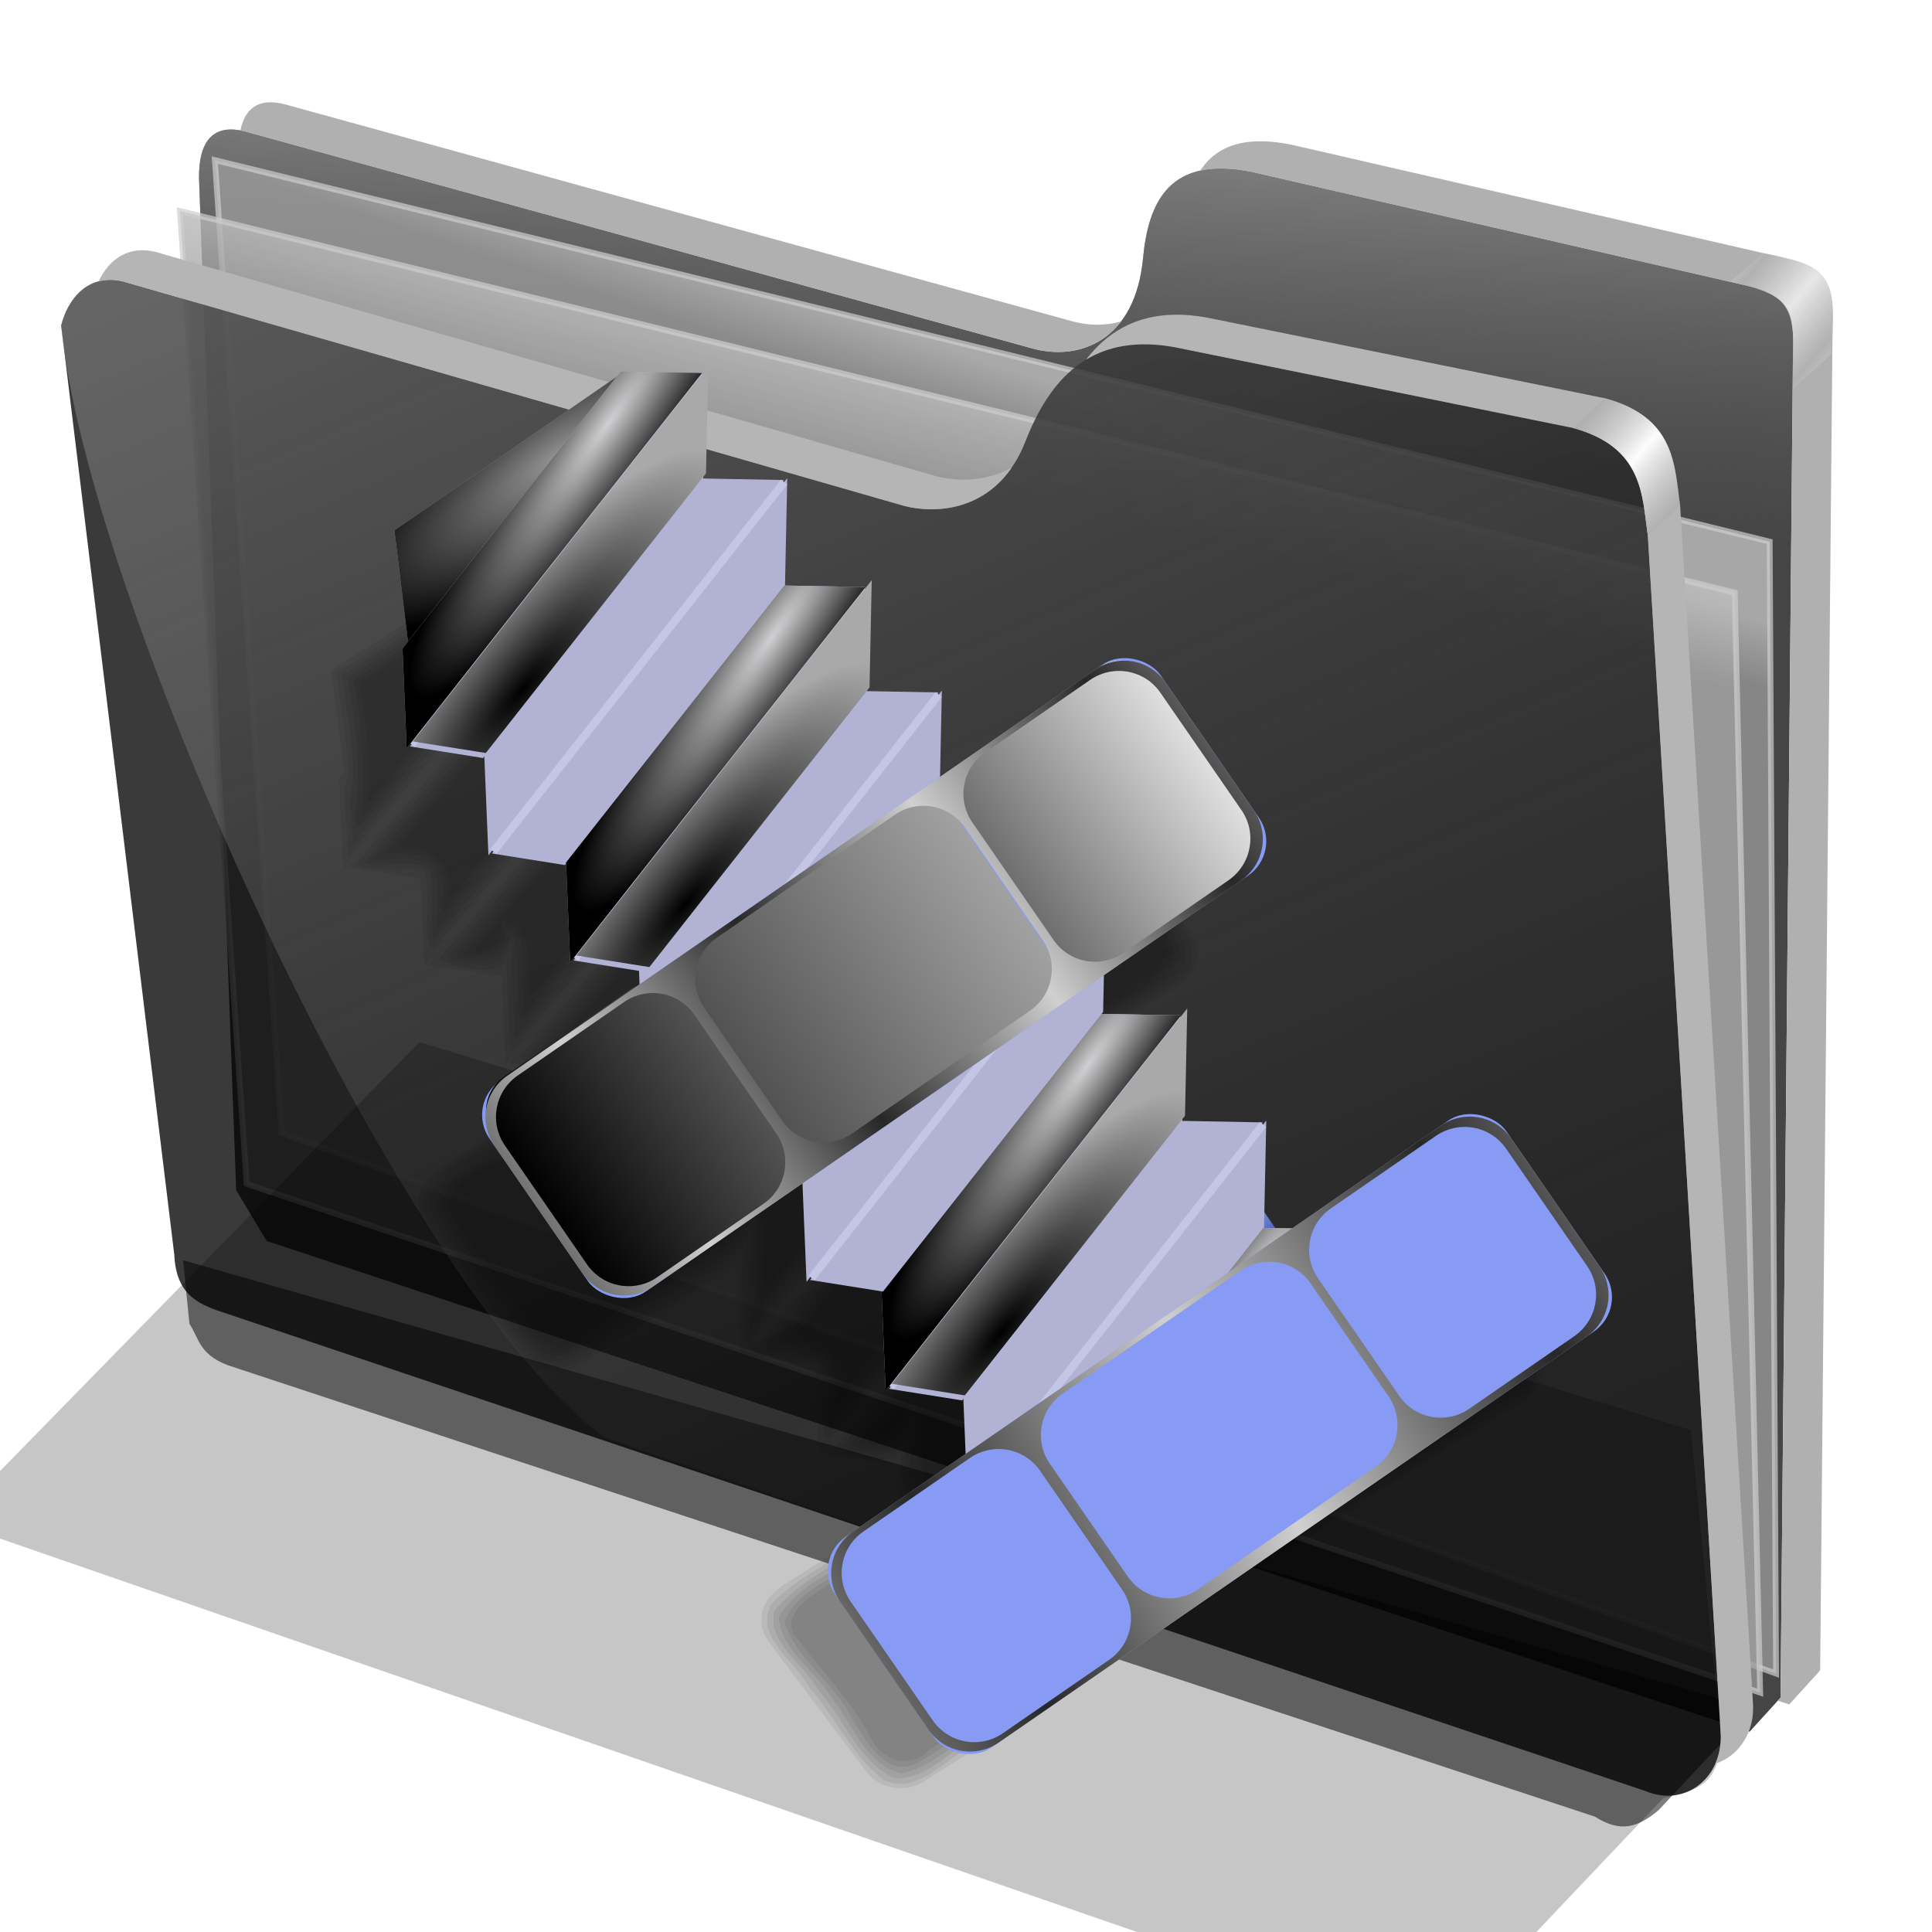 <?xml version="1.0" encoding="UTF-8" standalone="no"?>
<!-- Created with Inkscape (http://www.inkscape.org/) -->

<svg
   xmlns:dc="http://purl.org/dc/elements/1.1/"
   xmlns:cc="http://creativecommons.org/ns#"
   xmlns:rdf="http://www.w3.org/1999/02/22-rdf-syntax-ns#"
   xmlns:svg="http://www.w3.org/2000/svg"
   xmlns="http://www.w3.org/2000/svg"
   xmlns:xlink="http://www.w3.org/1999/xlink"
   xmlns:sodipodi="http://sodipodi.sourceforge.net/DTD/sodipodi-0.dtd"
   xmlns:inkscape="http://www.inkscape.org/namespaces/inkscape"
   width="256"
   height="256"
   id="svg2"
   sodipodi:version="0.32"
   inkscape:version="0.91 r13725"
   sodipodi:docname="folder-executable.svg"
   inkscape:output_extension="org.inkscape.output.svg.inkscape"
   version="1.1">
  <defs
     id="defs4">
    <linearGradient
       id="linearGradient3366">
      <stop
         id="stop3368"
         stop-color="#949494"
         stop-opacity="1" />
      <stop
         id="stop3370"
         offset="1"
         stop-color="#000000"
         stop-opacity="1" />
    </linearGradient>
    <linearGradient
       id="linearGradient3350"
       inkscape:collect="always">
      <stop
         id="stop3352"
         stop-color="white"
         stop-opacity="1" />
      <stop
         id="stop3354"
         offset="1"
         stop-color="#1334ac"
         stop-opacity="1" />
    </linearGradient>
    <linearGradient
       id="linearGradient3035">
      <stop
         id="stop3037"
         stop-color="#d0d0d2"
         stop-opacity="1" />
      <stop
         id="stop3039"
         offset="1"
         stop-color="#000000"
         stop-opacity="1" />
    </linearGradient>
    <linearGradient
       id="linearGradient2897">
      <stop
         id="stop2899"
         stop-color="#000000"
         stop-opacity="1" />
      <stop
         offset="1"
         id="stop2901"
         stop-color="#545454"
         stop-opacity="1" />
    </linearGradient>
    <linearGradient
       id="linearGradient2889">
      <stop
         id="stop2891"
         stop-color="#6e6e6e"
         stop-opacity="1" />
      <stop
         offset="1"
         id="stop2893"
         stop-color="#e2e2e2"
         stop-opacity="1" />
    </linearGradient>
    <linearGradient
       id="linearGradient2881">
      <stop
         id="stop2883"
         stop-color="#505050"
         stop-opacity="1" />
      <stop
         offset="1"
         id="stop2885"
         stop-color="#a1a1a1"
         stop-opacity="1" />
    </linearGradient>
    <linearGradient
       id="linearGradient2875">
      <stop
         id="stop2877"
         stop-color="#d0d0d0"
         stop-opacity="1" />
      <stop
         id="stop2879"
         offset="1"
         stop-color="#272727"
         stop-opacity="1" />
    </linearGradient>
    <linearGradient
       id="linearGradient2835">
      <stop
         id="stop2837"
         stop-color="black"
         stop-opacity="1" />
      <stop
         id="stop2839"
         offset="1"
         stop-color="#a9a9a9"
         stop-opacity="1" />
    </linearGradient>
    <radialGradient
       inkscape:collect="always"
       xlink:href="#linearGradient3366"
       id="radialGradient5059"
       gradientUnits="userSpaceOnUse"
       gradientTransform="matrix(-1.947,0.05,-0.016,-0.616,288.306,127.936)"
       cx="36.17"
       cy="104.85"
       fx="36.17"
       fy="104.85"
       r="21.17" />
    <radialGradient
       inkscape:collect="always"
       xlink:href="#linearGradient3350"
       id="radialGradient5061"
       gradientUnits="userSpaceOnUse"
       gradientTransform="matrix(-2.625,0.008,-0.002,-0.741,537.279,189.692)"
       cx="118.21"
       cy="41.43"
       fx="118.21"
       fy="41.43"
       r="21.17" />
    <radialGradient
       inkscape:collect="always"
       xlink:href="#linearGradient3035"
       id="radialGradient5063"
       gradientUnits="userSpaceOnUse"
       gradientTransform="matrix(-0.545,0.199,-0.037,-0.102,299.119,18.711)"
       cx="176.85"
       cy="33.17"
       fx="176.85"
       fy="33.17"
       r="86.71" />
    <radialGradient
       inkscape:collect="always"
       xlink:href="#linearGradient2835"
       id="radialGradient5065"
       gradientUnits="userSpaceOnUse"
       gradientTransform="matrix(0.516,-0.141,0.039,0.144,112.241,58.382)"
       cx="91.7"
       cy="214.07"
       fx="91.7"
       fy="214.07"
       r="86.71" />
    <linearGradient
       inkscape:collect="always"
       xlink:href="#linearGradient2889"
       id="linearGradient5099"
       gradientUnits="userSpaceOnUse"
       x1="132.66"
       y1="206.46"
       x2="162.18"
       y2="206.46" />
    <linearGradient
       inkscape:collect="always"
       xlink:href="#linearGradient2897"
       id="linearGradient5101"
       gradientUnits="userSpaceOnUse"
       x1="61.65"
       y1="206.27"
       x2="91.17"
       y2="206.27" />
    <linearGradient
       inkscape:collect="always"
       xlink:href="#linearGradient2881"
       id="linearGradient5103"
       gradientUnits="userSpaceOnUse"
       x1="90.98"
       y1="206.4"
       x2="131.63"
       y2="206.4" />
    <linearGradient
       inkscape:collect="always"
       xlink:href="#linearGradient2875"
       id="linearGradient5105"
       gradientUnits="userSpaceOnUse"
       gradientTransform="translate(-143.87,0.421)"
       spreadMethod="reflect"
       x1="272.2"
       y1="200.95"
       x2="245.79"
       y2="201.76" />
    <linearGradient
       inkscape:collect="always"
       xlink:href="#linearGradient2875"
       id="linearGradient5113"
       gradientUnits="userSpaceOnUse"
       gradientTransform="translate(-143.87,0.421)"
       spreadMethod="reflect"
       x1="257.67"
       y1="203"
       x2="296.12"
       y2="204.18" />
    <linearGradient
       inkscape:collect="always"
       id="linearGradient4167">
      <stop
         id="stop4169"
         stop-color="#adadad"
         stop-opacity="0.624" />
      <stop
         offset="1"
         id="stop4171"
         stop-color="#ffffff"
         stop-opacity="0.973" />
    </linearGradient>
    <linearGradient
       id="linearGradient4223"
       inkscape:collect="always">
      <stop
         id="stop4225"
         stop-color="#bebebe"
         stop-opacity="0.803" />
      <stop
         id="stop4227"
         offset="1"
         stop-color="#9f9f9f"
         stop-opacity="0.732" />
    </linearGradient>
    <linearGradient
       id="linearGradient4211"
       inkscape:collect="always">
      <stop
         id="stop4213"
         stop-color="#9f9f9f"
         stop-opacity="0.634" />
      <stop
         id="stop4215"
         offset="1"
         stop-color="#696969"
         stop-opacity="0" />
    </linearGradient>
    <linearGradient
       id="linearGradient4171"
       inkscape:collect="always">
      <stop
         id="stop4173"
         stop-color="#b2b2b2"
         stop-opacity="0.624" />
      <stop
         id="stop4175"
         offset="1"
         stop-color="#ffffff"
         stop-opacity="0.698" />
    </linearGradient>
    <linearGradient
       id="linearGradient4142"
       inkscape:collect="always">
      <stop
         id="stop4144"
         stop-color="#909090"
         stop-opacity="0.519" />
      <stop
         id="stop4146"
         offset="1"
         stop-color="#696969"
         stop-opacity="0" />
    </linearGradient>
    <linearGradient
       gradientUnits="userSpaceOnUse"
       y2="324.36"
       x2="278.75"
       y1="63.25"
       x1="165.74"
       id="linearGradient4148"
       xlink:href="#linearGradient4142"
       inkscape:collect="always" />
    <filter
       height="1.1"
       y="-0.05"
       width="1.056"
       x="-0.028"
       id="filter4160"
       inkscape:collect="always"
       color-interpolation-filters="sRGB">
      <feGaussianBlur
         id="feGaussianBlur4162"
         inkscape:collect="always"
         stdDeviation="3.563" />
    </filter>
    <linearGradient
       spreadMethod="reflect"
       gradientUnits="userSpaceOnUse"
       y2="114.16"
       x2="387.93"
       y1="106.85"
       x1="379.78"
       id="linearGradient4177"
       xlink:href="#linearGradient4167"
       inkscape:collect="always" />
    <linearGradient
       gradientTransform="translate(26.809,-26.383)"
       y2="114.16"
       x2="387.93"
       y1="108.46"
       x1="381.27"
       spreadMethod="reflect"
       gradientUnits="userSpaceOnUse"
       id="linearGradient4207"
       xlink:href="#linearGradient4171"
       inkscape:collect="always" />
    <linearGradient
       gradientUnits="userSpaceOnUse"
       y2="125.1"
       x2="281.1"
       y1="61.711"
       x1="284.7"
       id="linearGradient4217"
       xlink:href="#linearGradient4211"
       inkscape:collect="always" />
    <linearGradient
       gradientUnits="userSpaceOnUse"
       y2="103.09"
       x2="255.7"
       y1="93.26"
       x1="259.02"
       id="linearGradient4229"
       xlink:href="#linearGradient4223"
       inkscape:collect="always" />
    <linearGradient
       gradientUnits="userSpaceOnUse"
       y2="117.29"
       x2="258.99"
       y1="102.54"
       x1="262.84"
       id="linearGradient4237"
       xlink:href="#linearGradient4223"
       inkscape:collect="always" />
    <filter
       height="1.136"
       y="-0.068"
       width="1.049"
       x="-0.024"
       id="filter4257"
       inkscape:collect="always"
       color-interpolation-filters="sRGB">
      <feGaussianBlur
         id="feGaussianBlur4259"
         stdDeviation="2.754"
         inkscape:collect="always" />
    </filter>
  </defs>
  <sodipodi:namedview
     id="base"
     pagecolor="#ffffff"
     bordercolor="#666666"
     borderopacity="1.0"
     inkscape:pageopacity="0.0"
     inkscape:pageshadow="2"
     inkscape:zoom="3.5234375"
     inkscape:cx="128"
     inkscape:cy="116.64745"
     inkscape:document-units="px"
     inkscape:current-layer="layer1"
     width="256"
     height="256"
     inkscape:window-width="1920"
     inkscape:window-height="1056"
     inkscape:window-x="0"
     inkscape:window-y="0"
     showgrid="false"
     inkscape:window-maximized="1" />
  <g
     inkscape:label="1. réteg"
     id="layer1"
     inkscape:groupmode="layer">
    <g
       transform="matrix(0.771,0,0,0.771,-81.488,-28.333)"
       id="g4261">
      <path
         d="m 137.158,253.333 1.093,10.929 c 1.695,2.564 1.625,5.182 6.557,7.104 l 234.99,77.596 c 4.362,2.76 7.274,1.936 10.911,-1.093 l 16.393,-17.486 z"
         id="path4239"
         inkscape:connector-curvature="0"
         sodipodi:nodetypes="ccccccc"
         stroke-opacity="1"
         fill="#000000"
         filter="url(#filter4257)"
         fill-rule="evenodd"
         stroke="none"
         stroke-linejoin="miter"
         fill-opacity="0.514"
         stroke-linecap="butt"
         stroke-width="1" />
      <path
         d="M 146.277,241.277 139.894,67.34 c -0.054,-6.438 2.499,-9.417 7.979,-7.979 l 135.106,37.234 c 8.126,2.326 17.809,-1.267 19.149,-15.426 0.936,-9.894 4.671,-17.67 18.617,-14.894 l 85.638,19.681 c 6.411,1.511 7.818,4.448 7.447,11.702 l -2.128,230.851 -5.319,5.851 -254.867,-84.342 z"
         id="path4198"
         inkscape:connector-curvature="0"
         sodipodi:nodetypes="ccccsccccccc"
         stroke-opacity="1"
         fill="#000000"
         fill-rule="evenodd"
         stroke="none"
         stroke-linejoin="miter"
         fill-opacity="0.73"
         stroke-linecap="butt"
         stroke-width="1" />
      <path
         sodipodi:nodetypes="ccccsccccccc"
         inkscape:connector-curvature="0"
         id="path4209"
         d="M 146.277,241.277 139.894,67.34 c -0.054,-6.438 2.499,-9.417 7.979,-7.979 l 135.106,37.234 c 8.126,2.326 17.809,-1.267 19.149,-15.426 0.936,-9.894 4.671,-17.67 18.617,-14.894 l 85.638,19.681 c 6.411,1.511 7.818,4.448 7.447,11.702 l -2.128,230.851 -5.319,5.851 -254.867,-84.342 z"
         stroke-opacity="1"
         fill="url(#linearGradient4217)"
         fill-rule="evenodd"
         stroke="none"
         stroke-linejoin="miter"
         fill-opacity="1"
         stroke-linecap="butt"
         stroke-width="1" />
      <path
         inkscape:connector-curvature="0"
         id="path4221"
         d="m 142.623,64.262 267.213,65.574 1.093,194.536 -256.831,-92.896 z"
         sodipodi:nodetypes="ccccc"
         stroke-opacity="0.705"
         fill="url(#linearGradient4229)"
         fill-rule="evenodd"
         stroke="#cecece"
         stroke-linejoin="miter"
         fill-opacity="1"
         stroke-linecap="butt"
         stroke-width="1" />
      <path
         d="m 136.612,73.005 267.213,65.574 4.372,189.071 -260.109,-87.432 z"
         id="path4219"
         inkscape:connector-curvature="0"
         stroke-opacity="0.705"
         fill="url(#linearGradient4237)"
         fill-rule="evenodd"
         stroke="#cecece"
         stroke-linejoin="miter"
         fill-opacity="1"
         stroke-linecap="butt"
         stroke-width="1" />
      <path
         d="m 116.204,92.685 c 1.132,-4.541 4.635,-9.034 10.687,-7.545 L 261.111,123.704 c 6.481,1.636 16.363,0.332 20.833,-11.111 4.009,-10.262 10.874,-18.78 25.463,-16.204 l 68.519,13.889 c 12.253,3.29 11.967,11.681 12.963,18.519 l 12.5,205.556 c 0.65,7.443 -5.751,13.213 -12.963,10.185 L 144.907,262.593 c -4.922,-1.559 -8.94,-3.097 -9.259,-10.185 z"
         id="path4138"
         inkscape:connector-curvature="0"
         sodipodi:nodetypes="cccscccccccc"
         stroke-opacity="1"
         fill="#000000"
         fill-rule="evenodd"
         stroke="none"
         stroke-linejoin="miter"
         fill-opacity="0.77"
         stroke-linecap="butt"
         stroke-width="1" />
      <path
         sodipodi:nodetypes="cccsccccccc"
         inkscape:connector-curvature="0"
         id="path4140"
         d="m 116.204,92.685 c 1.132,-4.541 4.635,-9.034 10.687,-7.545 L 261.111,123.704 c 6.481,1.636 16.363,0.332 20.833,-11.111 4.009,-10.262 10.874,-18.78 25.463,-16.204 l 68.519,13.889 c 12.253,3.29 11.967,11.681 12.963,18.519 l 12.5,205.556 c 0.65,7.443 -5.751,13.213 -12.963,10.185 L 209.722,283.889 C 173.765,257.83 120.359,138.216 116.204,92.685 Z"
         stroke-opacity="1"
         fill="url(#linearGradient4148)"
         fill-rule="evenodd"
         stroke="none"
         stroke-linejoin="miter"
         fill-opacity="1"
         stroke-linecap="butt"
         stroke-width="1" />
      <path
         d="m 177.778,215.833 -80.556,82.407 255.556,88.426 38.75,-40.871 c 4.635,-1.302 9.968,-1.381 9.861,-10.981 L 396.296,282.5 Z"
         id="path4150"
         inkscape:connector-curvature="0"
         sodipodi:nodetypes="ccccccc"
         stroke-opacity="1"
         fill="#000000"
         filter="url(#filter4160)"
         fill-rule="evenodd"
         stroke="none"
         stroke-linejoin="miter"
         fill-opacity="0.273"
         stroke-linecap="butt"
         stroke-width="1"
         style="filter:url(#filter4160);fill:#000000;fill-opacity:0.224" />
      <path
         inkscape:connector-curvature="0"
         d="m 130.297,79.758 c -3.737,-0.059 -6.271,2.374 -7.662,5.354 1.245,-0.331 2.659,-0.363 4.256,0.029 l 134.221,38.562 c 5.499,1.388 13.442,0.658 18.455,-6.582 -4.306,2.386 -9.166,2.433 -12.9,1.49 L 132.447,80.047 c -0.757,-0.186 -1.473,-0.278 -2.15,-0.289 z m 177.547,11.074 c -7.107,0.029 -11.993,3.152 -15.514,7.738 3.827,-2.318 8.719,-3.304 15.078,-2.182 l 68.518,13.889 c 12.253,3.29 11.967,11.682 12.963,18.52 l 12.5,205.555 c 0.175,2.008 -0.176,3.885 -0.904,5.51 4.096,-1.288 6.901,-5.556 6.461,-10.602 l -12.5,-205.557 c -0.996,-6.838 -0.71,-15.227 -12.963,-18.518 L 312.963,91.297 c -1.824,-0.322 -3.527,-0.471 -5.119,-0.465 z"
         id="path4164"
         stroke-opacity="1"
         fill="#b5b5b5"
         fill-rule="evenodd"
         stroke="none"
         stroke-linejoin="miter"
         fill-opacity="1"
         stroke-linecap="butt"
         stroke-width="1" />
      <path
         id="path4169"
         d="m 375.926,110.277 c 12.253,3.29 11.967,11.682 12.963,18.52 2.184,-2.058 3.134,-2.713 5.557,-5.094 -0.996,-6.838 -0.71,-15.227 -12.963,-18.518 -2.398,2.288 -2.992,2.799 -5.557,5.092 z"
         inkscape:connector-curvature="0"
         sodipodi:nodetypes="ccccc"
         stroke-opacity="1"
         fill="url(#linearGradient4177)"
         fill-rule="evenodd"
         stroke="none"
         stroke-linejoin="miter"
         fill-opacity="1"
         stroke-linecap="butt"
         stroke-width="1" />
      <path
         inkscape:connector-curvature="0"
         d="m 151.904,54.332 c -2.674,0.112 -4.278,1.802 -4.9,4.838 0.282,0.052 0.57,0.113 0.869,0.191 l 135.105,37.234 c 5.412,1.549 11.51,0.467 15.379,-4.605 -2.772,0.802 -5.762,0.728 -8.57,-0.076 L 154.682,54.682 c -1.027,-0.27 -1.954,-0.384 -2.777,-0.35 z m 170.883,6.701 c -5.399,-0.127 -8.737,1.853 -10.814,5.035 2.347,-0.519 5.228,-0.496 8.771,0.209 l 85.639,19.68 c 6.411,1.511 7.818,4.449 7.447,11.703 l -2.129,230.85 -0.475,0.521 1.965,0.65 5.318,-5.852 2.129,-230.852 c 0.371,-7.255 -1.036,-10.19 -7.447,-11.701 L 327.553,61.596 c -1.743,-0.347 -3.327,-0.529 -4.766,-0.562 z"
         id="path4200"
         stroke-opacity="1"
         fill="#b0b0b0"
         fill-rule="evenodd"
         stroke="none"
         stroke-linejoin="miter"
         fill-opacity="1"
         stroke-linecap="butt"
         stroke-width="1" />
      <path
         sodipodi:nodetypes="ccccc"
         inkscape:connector-curvature="0"
         d="m 403.124,85.141 c 12.402,2.867 10.717,4.984 10.703,18.468 2.184,-2.058 4.251,-3.752 6.674,-6.133 0.485,-12.137 1.005,-14.994 -11.898,-17.245 -2.398,2.288 -2.914,2.617 -5.479,4.91 z"
         id="path4205"
         stroke-opacity="1"
         fill="url(#linearGradient4207)"
         fill-rule="evenodd"
         stroke="none"
         stroke-linejoin="miter"
         fill-opacity="1"
         stroke-linecap="butt"
         stroke-width="1" />
    </g>
    <g
       id="g4768"
       transform="matrix(0.785,0,0,0.721,189.171,40.711)"
       fill="#000000"
       fill-opacity="0.07">
      <path
         transform="matrix(0.951,0,0,0.951,-205.741,27.069)"
         inkscape:connector-curvature="0"
         id="path4332"
         d="m 77.1,12.69 -8.469,10.75 -0.062,-0.062 7.438,-9.469 -14.344,-0.281 -0.844,1.062 -39.125,27.031 2.375,19.562 -0.938,1.188 0.719,17.656 25.031,-31.812 0.031,-0.031 0.188,-0.125 0.125,-0.062 -24.281,30.812 0.188,0.031 -0.406,0.5 -0.281,0.344 12.906,2.062 0.188,-0.25 0.719,17.406 52.188,-66.219 -14.25,-0.25 0.031,-0.031 0,-0.281 0.469,-0.594 0.406,-18.938 z m 14.438,18.906 -52.188,66.188 0.219,0.031 -0.406,0.5 -0.281,0.375 12.875,2.031 0.219,-0.281 0.719,17.469 52.156,-66.219 -14.219,-0.281 0,-0.281 0.5,-0.625 0.406,-18.906 z m 14.406,18.875 -52.156,66.219 0.188,0.031 -0.406,0.5 -0.281,0.344 11.562,1.844 0.094,2.281 -0.375,0.25 c -0.45,0.192 -0.894,0.43 -1.312,0.719 l -22.312,15.375 c -0.489,0.337 -0.902,0.734 -1.281,1.156 -2.844,2.419 -3.419,6.609 -1.25,9.75 l 0.75,1.094 c 0.041,0.062 0.082,0.126 0.125,0.188 l 15.562,22.594 c 0.175,0.254 0.367,0.489 0.562,0.719 l 0.344,0.531 c 2.313,3.35 6.868,4.188 10.219,1.875 l 1.25,-0.875 26.031,-17.969 0.188,0.031 0.219,-0.281 0.719,17.469 31.094,-39.469 0.281,-0.188 -30.281,38.438 0.188,0.031 -0.406,0.5 -0.281,0.344 12.625,2.031 0.75,17.531 52.156,-66.219 -14.031,-0.281 0.281,-0.344 0,-0.281 0.469,-0.594 0.125,-6.062 23.656,-16.344 c 0.254,-0.175 0.52,-0.336 0.75,-0.531 l 0.531,-0.344 c 3.35,-2.313 4.188,-6.868 1.875,-10.219 l -0.875,-1.281 -15.594,-22.562 -0.875,-1.281 c -2.313,-3.35 -6.868,-4.188 -10.219,-1.875 l -1.188,0.812 c -0.032,0.021 -0.062,0.041 -0.094,0.062 l -26.875,18.562 0.344,-15.656 -26.562,33.719 -0.344,0.25 25.812,-32.75 -12.625,-0.25 0,-0.062 0.469,-0.594 0.406,-18.938 z m 55.656,75.625 -52.188,66.219 0.219,0.031 -0.406,0.5 -0.281,0.344 12.875,2.062 0.219,-0.281 0.406,9.406 -20.5,14.125 c -0.511,0.353 -0.952,0.773 -1.344,1.219 -2.785,2.428 -3.37,6.572 -1.219,9.688 l 0.812,1.188 c 0.021,0.032 0.041,0.062 0.062,0.094 l 15.594,22.594 c 0.03,0.043 0.063,0.082 0.094,0.125 l 0.781,1.125 c 2.313,3.35 6.9,4.188 10.25,1.875 l 1.25,-0.875 103.781,-71.656 1.281,-0.875 c 3.35,-2.313 4.188,-6.868 1.875,-10.219 l -0.875,-1.281 -15.594,-22.562 -0.875,-1.281 c -2.313,-3.35 -6.868,-4.188 -10.219,-1.875 l -1.188,0.812 c -0.032,0.021 -0.062,0.041 -0.094,0.062 l -26.438,18.25 -2.812,-0.062 -1.469,-2.125 0.406,-17.719 -6.75,8.562 -0.062,-0.094 5.719,-7.25 -14.25,-0.281 0.031,-0.031 0,-0.25 0.5,-0.625 0.406,-18.938 z"
         fill="#000000"
         stroke="none"
         fill-opacity="0.07" />
      <path
         inkscape:connector-curvature="0"
         id="path4748"
         d="m -147.205,41.578 c -12.278,8.586 -24.664,17.055 -36.984,25.596 0.562,6.213 1.905,12.647 2.02,18.734 -1.546,4.527 0.181,10.116 -0.121,15.047 7.73,-9.56 15.027,-19.602 23,-28.891 6.026,-2.869 -3.496,6.225 -4.774,8.694 -5.51,7.161 -11.835,14.677 -16.819,21.61 3.989,2.253 12.395,-0.605 11.711,2.301 0.824,3.455 -0.805,14.487 1.649,12.904 15.364,-19.495 30.728,-38.99 46.093,-58.485 -3.346,-0.834 -14.118,1.334 -12.644,-1.449 1.117,-5.008 0.377,-10.688 0.777,-15.955 -2.831,1.742 -5.251,10.451 -8.348,7.697 2.322,-3.673 10.526,-10.135 1.347,-8.356 -2.054,0.422 -5.474,-1.038 -6.907,0.555 z m -19.505,77.889 c 0.119,1.178 9.414,4.109 11.18,0.793 0.225,5.548 0.456,11.095 0.684,16.643 15.709,-19.944 31.418,-39.888 47.127,-59.832 -3.633,-1.025 -11.948,1.761 -12.46,-1.894 0.776,-4.964 0.316,-10.374 0.619,-15.509 -15.716,19.933 -31.433,39.866 -47.149,59.798 z m 13.712,18.02 c -0.295,3.159 11.044,-0.479 9.882,4.868 -1.162,2.898 -5.921,4.097 -8.321,6.506 -5.477,4.665 -12.97,7.268 -17.422,13.028 -2.868,6.056 4.376,10.526 6.551,15.388 4.497,5.322 7.096,12.531 12.579,16.904 5.943,2.756 10.455,-4.447 15.213,-6.603 6.032,-4.744 13.383,-8.109 18.649,-13.65 0.225,5.548 0.456,11.097 0.684,16.645 9.574,-11.994 18.879,-24.279 28.616,-36.096 5.16,-1.744 -4.227,7.269 -5.74,9.986 -7.053,9.128 -14.946,18.62 -21.469,27.52 4.118,1.696 13.047,-0.887 11.411,5.927 0.591,4.24 -1.054,15.41 3.648,6.916 14.65,-18.601 29.301,-37.202 43.951,-55.803 -3.207,-0.945 -13.761,1.504 -12.307,-1.594 1.147,-3.568 -0.567,-8.286 4.563,-9.561 7.048,-5.383 15.159,-9.574 21.748,-15.473 3.758,-5.731 -3.341,-10.715 -5.682,-15.275 -4.563,-5.555 -7.469,-12.701 -12.828,-17.502 -5.674,-3.033 -10.287,3.874 -14.776,6.004 -6.631,4.58 -13.262,9.159 -19.892,13.741 -0.578,-3.319 1.642,-14.416 -0.753,-12.666 -7.745,9.671 -15.214,19.627 -23.124,29.125 -5.014,1.559 4.219,-7.291 5.714,-9.966 5.534,-7.021 11.068,-14.043 16.602,-21.064 -2.87,-1.023 -11.743,1.846 -10.678,-1.992 -0.259,-4.301 0.971,-12.755 -0.205,-14.498 -15.538,19.728 -31.076,39.457 -46.613,59.185 z m 52.949,71.922 c 0.195,1.141 9.402,4.112 11.174,0.799 -0.879,4.387 3.034,11.16 -1.998,13.477 -6.33,5.046 -14.145,8.47 -19.71,14.373 -3.494,6.143 4.036,10.837 6.293,15.776 4.489,5.334 7.137,12.499 12.579,16.909 5.94,2.746 10.48,-4.428 15.235,-6.604 31.082,-21.626 62.507,-42.836 93.385,-64.708 4.222,-4.997 -1.79,-10.371 -4.339,-14.34 -4.752,-6.031 -8.148,-13.314 -13.544,-18.755 -5.693,-3.411 -10.523,3.663 -15.036,5.846 -6.219,4.153 -12.3,8.765 -18.601,12.644 -6.347,1.23 -4.853,-6.763 -4.735,-10.663 1.475,-8.862 -1.66,-4.904 -5.212,0.216 -4.291,-1.719 8.449,-8.926 0.075,-7.434 -3.547,-0.994 -12.804,2.142 -8.722,-3.05 -0.549,-3.492 1.601,-14.509 -0.753,-12.968 -15.363,19.494 -30.726,38.987 -46.089,58.481 z"
         fill="#000000"
         stroke="none"
         fill-opacity="0.07" />
      <path
         inkscape:connector-curvature="0"
         id="path4752"
         d="m -138.123,41.633 c -3.985,1.053 -8.601,-1.425 -11.523,2.74 -11.168,7.788 -22.4,15.486 -33.594,23.239 0.668,7.565 2.818,15.339 1.32,22.822 -0.001,2.661 0.422,5.298 0.531,7.953 7.531,-9.004 14.049,-19.159 22.295,-27.396 1.841,-1.41 3.709,0.923 2.014,2.432 -7.47,9.456 -15.353,19.017 -22.318,28.592 3.398,1.57 8.727,-1.5 11.111,1.904 0.609,4.152 -0.116,8.417 0.465,12.58 14.896,-18.9 29.792,-37.799 44.688,-56.699 -3.691,-0.694 -8.878,1.798 -11.877,-1.152 0.633,-4.749 0.853,-9.71 0.701,-14.574 -1.815,2.317 -3.952,8.644 -7.889,6.016 -0.771,-2.77 4.504,-5.364 5.15,-8.396 -0.351,-0.085 -0.717,-0.078 -1.074,-0.059 z m -27.379,77.756 c 3.468,1.624 9.285,3.07 10.756,-2.004 0.23,5.684 0.466,11.367 0.699,17.051 14.884,-18.897 29.768,-37.794 44.652,-56.691 -3.587,-0.511 -10.445,2.334 -11.676,-2.691 0.645,-4.205 0.416,-8.416 0.514,-12.666 -14.982,19.001 -29.964,38.001 -44.945,57.002 z m 13.486,18.307 c 2.961,1.032 9.814,-0.68 9.873,4.262 -1.372,4.77 -7.515,5.501 -10.528,9.018 -5.201,4.33 -13.432,6.459 -15.921,13.206 0.37,5.923 6.015,9.661 8.633,14.658 3.923,4.931 6.062,12.196 12.025,14.98 6.181,-0.018 10.009,-6.094 15.223,-8.703 6.061,-4.222 12.733,-7.667 17.656,-13.32 0.223,5.441 0.448,10.882 0.672,16.322 9.422,-11.414 17.961,-23.991 27.998,-34.635 2.897,-0.974 2.529,2.869 0.828,4.002 -9.054,11.22 -17.976,22.548 -26.73,33.998 4.55,0.023 12.814,0.475 10.908,7.254 0.294,2.457 -0.34,6.222 0.482,7.834 14.368,-19.265 29.709,-37.856 44.447,-56.865 -3.594,-0.673 -8.983,1.986 -11.607,-1.346 0.724,-3.921 -0.043,-10.197 5.145,-11.314 7.095,-5.803 16.315,-9.427 22.082,-16.541 0.8,-6.129 -5.354,-10.053 -7.992,-15.02 -4.171,-5.136 -6.439,-12.79 -12.67,-15.678 -6.069,0.259 -9.802,6.206 -15.058,8.636 -6.026,4.162 -12.051,8.325 -18.077,12.487 -0.861,-4.318 0.395,-8.693 0.127,-13.031 -7.94,9.491 -14.959,20.201 -23.508,28.906 -2.894,0.849 -2.403,-2.953 -0.764,-4.074 7.368,-8.926 14.341,-18.212 21.594,-27.266 -3.003,-0.485 -8.874,2.137 -9.986,-2.07 -0.015,-4.363 0.522,-8.731 0.34,-13.078 -15.064,19.126 -30.128,38.251 -45.191,57.377 z m 53.189,71.617 c 3.565,1.748 9.257,2.905 11.045,-1.947 -1.77,5.266 2.75,11.628 -1.301,16.229 -6.817,5.566 -15.721,8.903 -21.186,15.906 -1.32,6.108 5.067,9.823 7.521,14.818 4.377,5.189 6.535,12.937 12.832,16.062 6.203,0.097 9.884,-6.157 15.193,-8.554 30.363,-21.189 61.213,-41.768 91.252,-63.373 3.023,-5.908 -3.822,-10.473 -6.426,-15.162 -4.437,-5.532 -7.04,-13.355 -13.346,-16.887 -6.205,-0.034 -9.987,6.218 -15.333,8.612 -5.772,3.392 -10.814,8.786 -17.161,10.837 -5.545,-0.055 -4.958,-7.174 -4.547,-10.971 -0.023,-1.442 1.451,-7.15 -1.07,-3.363 -1.097,2.36 -4.38,5.573 -5.018,1.654 -0.006,-2.232 3.507,-4.323 3.293,-5.512 -3.76,-0.511 -8.269,1.382 -11.684,-0.66 -1.239,-1.95 1.582,-3.639 0.584,-5.773 0.082,-3.021 0.59,-6.039 0.387,-9.062 -15.012,19.049 -30.025,38.098 -45.037,57.146 z"
         fill="#000000"
         stroke="none"
         fill-opacity="0.07" />
      <path
         inkscape:connector-curvature="0"
         id="path4756"
         d="m -138.713,42.676 c -3.918,0.289 -8.576,-0.89 -11.159,2.949 -10.785,7.506 -21.611,14.952 -32.419,22.426 1.142,8.042 2.395,16.2 1.336,24.311 -0.415,5.628 2.269,1.354 4.352,-1.439 5.827,-7.103 10.777,-15.414 17.971,-21.164 3.027,-0.881 4.177,3.545 1.663,4.971 -7.019,8.89 -14.261,17.663 -20.937,26.789 3.375,0.095 10.647,-1.689 10.689,3.908 0.215,2.908 -0.036,5.825 0.09,8.736 14.077,-17.861 28.155,-35.723 42.232,-53.584 -3.442,0.121 -9.126,1.736 -11.01,-2.041 0.494,-3.755 0.741,-7.578 0.734,-11.404 -0.989,3.055 -5.821,6.579 -7.965,2.881 -0.491,-3.181 4.003,-5.44 4.422,-7.338 z m -25.355,76.348 c 3.504,1.944 8.661,1.145 9.267,-3.532 1.82,0.551 0.867,9.746 1.433,13.547 -0.129,6.563 5.9,-5.893 8.473,-7.676 11.225,-14.251 22.449,-28.501 33.674,-42.752 -3.599,0.54 -10.054,1.391 -10.74,-3.682 0.5,-3.277 0.463,-6.604 0.475,-9.91 -14.194,18.002 -28.388,36.004 -42.582,54.006 z m 13.664,18.08 c 3.468,-0.208 10.208,0.567 8.953,5.627 -2.263,5.173 -8.671,6.141 -12.248,10.152 -4.756,3.63 -12.677,5.693 -13.873,12.256 1.963,6.68 8.039,11.092 11.084,17.273 2.647,3.734 5.057,10.755 10.543,10.266 6.259,-2.281 10.575,-7.917 16.547,-10.85 5.484,-3.477 11.04,-7.138 15.152,-12.289 0.391,5.028 0.119,12.065 0.924,15.859 9.043,-10.87 16.813,-23.182 27.016,-32.873 3.43,-0.943 3.816,4.236 1.377,5.617 -8.56,10.699 -17.453,21.707 -25.453,32.484 4.454,-0.206 11.452,1.927 10.027,7.705 -0.128,2.003 -0.041,4.073 -0.062,6.102 13.699,-18.264 28.194,-35.907 42.207,-53.928 -3.371,0.241 -9.127,1.74 -10.734,-2.283 0.29,-4.653 0.703,-11 6.154,-12.424 6.791,-5.687 16.445,-8.821 21.131,-16.41 -0.811,-6.681 -7.208,-10.749 -10.111,-16.537 -2.968,-4.22 -5.195,-10.851 -10.684,-12.041 -6.447,1.711 -10.669,7.611 -16.597,10.456 -5.409,3.737 -10.819,7.472 -16.227,11.21 -0.988,-3.976 -0.365,-8.061 -0.111,-12.078 -7.619,9.021 -13.932,19.586 -22.736,27.363 -3.415,0.774 -3.633,-4.303 -1.271,-5.682 6.929,-8.433 13.626,-17.221 20.338,-25.725 -3.427,1.051 -10.007,0.644 -8.986,-4.625 -0.393,-2.396 1.807,-11.616 -1.321,-6.729 -13.679,17.367 -27.358,34.734 -41.036,52.102 z m 53.002,71.855 c 3.769,2.103 8.362,0.774 10.04,-3.23 0.649,2.201 -0.444,6.716 0.679,9.886 1.323,4.865 -1.323,9.712 -5.924,11.668 -5.73,4.147 -13.412,7.061 -16.92,13.379 0.29,6.241 6.381,9.969 9.084,15.211 3.478,4.593 5.551,11.953 11.566,13.559 6.249,-1.271 10.169,-7.256 15.925,-9.933 29.564,-20.722 59.885,-40.591 88.913,-61.952 C 17.605,191.12 10.678,187.145 8.04,182.007 4.224,177.036 1.967,169.478 -4.281,167.363 c -6.291,1.309 -10.134,7.29 -15.932,9.76 -5.294,3.138 -10.156,9.128 -16.699,9.516 -6.178,-1.359 -4.217,-10.446 -4.201,-13.699 -0.897,2.575 -5.483,4.541 -6.074,0.75 -0.473,-2.129 1.642,-3.84 2.66,-5.219 -3.521,-0.182 -9.497,2.004 -11.412,-2.062 0.216,-2.582 1.562,-4.82 0.99,-7.516 1.7,-8.674 -4.423,2.743 -6.957,5.027 -11.832,15.013 -23.664,30.026 -35.496,45.039 z"
         fill="#000000"
         stroke="none"
         fill-opacity="0.07" />
      <path
         inkscape:connector-curvature="0"
         id="path4760"
         d="m -143.275,43.623 c -5.453,-0.307 -8.098,5.488 -12.736,7.361 -8.43,5.839 -16.873,11.662 -25.311,17.491 1.406,8.313 2.068,17.245 1.316,25.369 7.179,-8.23 12.48,-18.682 21.52,-25.043 3.688,-0.794 5.202,4.924 2.131,6.605 -6.604,8.356 -13.377,16.585 -19.715,25.148 3.656,-0.602 9.88,-0.24 9.752,4.826 0.57,1.584 -0.97,8.208 1.173,4.813 12.754,-16.182 25.507,-32.364 38.261,-48.545 -3.494,0.769 -10.59,0.552 -9.738,-4.631 -0.011,-1.741 -0.554,-6.944 0.201,-6.447 -2.148,3.112 -8.747,2.245 -7.467,-2.268 0.126,-1.966 4.21,-4.297 2.622,-4.68 -0.669,-0.004 -1.339,-0.015 -2.008,4.97e-4 z m -19.377,75.057 c 3.215,1.496 7.504,-0.658 7.158,-4.523 4.389,1.672 2.13,7.734 2.818,11.232 0.268,1.064 -0.479,5.965 1.166,3.268 12.1,-16.67 25.932,-32.6 38.107,-48.855 -4.009,0.989 -10.494,-1.002 -9.287,-6.223 0.528,-3.888 0.723,-8.23 -2.495,-2.417 -12.489,15.84 -24.978,31.679 -37.468,47.519 z M -108.617,85.5 c -13.305,16.901 -26.619,33.796 -39.928,50.695 3.984,-0.39 9.988,2.702 7.658,7.439 -2.858,5.218 -9.34,6.486 -13.252,10.668 -4.414,3.172 -11.577,5.012 -12.391,11.15 3.151,7.638 9.907,13.089 13.33,20.637 1.641,3.847 6.277,7.717 10.146,4.209 6.554,-4.951 13.32,-9.551 20.238,-13.979 3.536,-2.549 6.664,-5.628 9.312,-9.088 0.506,5.342 0.269,10.718 0.768,16.025 8.867,-10.465 16.04,-23.003 26.627,-31.695 4.05,-0.673 4.811,5.542 1.787,7.26 -8.106,10.217 -16.673,20.577 -24.195,30.945 4.862,0.029 10.772,3.794 9.021,9.344 -0.837,5.446 2.521,-1.28 4.084,-2.762 11.548,-15.048 23.517,-29.767 35.182,-44.724 -3.706,0.971 -10.656,0.061 -9.488,-5.293 0.05,-4.812 2.029,-10.25 7.018,-11.77 6.499,-5.362 15.711,-8.131 20.061,-15.629 -1.942,-7.483 -9.023,-12.109 -12.061,-19.121 -2.039,-3.649 -5.822,-10.394 -10.768,-6.842 -7.313,5.101 -14.482,10.395 -22.011,15.211 -2.947,0.902 -8.814,8.963 -8.989,2.938 -0.411,-2.632 -0.243,-5.308 -0.035,-7.949 -7.189,8.469 -12.875,18.985 -21.869,25.547 -4.002,0.463 -4.571,-5.592 -1.639,-7.311 6.4,-7.799 12.536,-15.809 18.775,-23.736 -3.921,0.799 -8.95,-1.905 -7.758,-6.469 -0.044,-1.853 0.404,-4.103 0.375,-5.701 z m 52.492,72.344 c -12.991,17.14 -26.678,33.776 -39.867,50.779 4.058,1.76 8.136,-1.712 8.898,-5.676 1.52,4.873 0.325,10.024 1.648,14.932 0.421,6.596 -5.93,10.139 -10.851,12.875 -4.407,2.97 -10.678,5.6 -12.226,10.881 1.847,6.9 8.456,11.132 11.287,17.621 2.231,3.73 5.776,11.458 11.266,8.203 6.149,-3.995 11.713,-8.841 18.055,-12.576 27.675,-19.368 56.198,-37.849 83.117,-58.086 0.45,-6.836 -6.629,-10.588 -9.295,-16.285 -3.022,-4.213 -5.239,-11.464 -11.096,-11.984 -6.181,2.356 -10.468,7.903 -16.482,10.631 -4.943,3.31 -10.167,9.424 -16.711,7.943 -4.356,-1.886 -3.978,-7.839 -3.926,-11.332 -2.716,2.532 -7.091,-0.414 -5.654,-3.908 0.217,-1.358 2.942,-3.3 -0.37,-2.233 -3.44,0.983 -9.923,-0.573 -8.155,-5.325 0.968,-2.296 0.545,-4.729 0.889,-7.088 l -0.527,0.629 z"
         fill="#000000"
         stroke="none"
         fill-opacity="0.07" />
      <path
         inkscape:connector-curvature="0"
         id="path4764"
         d="m -144.162,44.529 c -5.236,0.928 -8.069,6.319 -12.887,8.266 -7.762,5.369 -15.527,10.734 -23.293,16.097 1.196,7.337 1.818,14.795 1.434,22.229 6.61,-7.86 11.625,-18.028 20.713,-23.275 4.86,-0.343 5.812,6.906 1.889,8.946 -5.714,7.453 -12.784,15.433 -17.539,22.651 4.111,-0.547 9.061,2.026 8.555,6.721 -0.902,5.932 3.046,-1.801 4.914,-3.477 10.332,-13.232 21.343,-26.832 31.252,-39.836 -4.009,0.688 -9.633,-1.692 -8.424,-6.602 -0.297,-1.533 0.634,-4.385 -1.686,-3.027 -3.801,1.149 -7.417,-3.2 -4.971,-6.562 0.649,-1.415 3.382,-2.483 0.043,-2.131 z m 7.328,6.678 c 2.176,0.829 -0.772,-1.703 0,0 z m 13.457,18.721 c -12.038,16.352 -25.649,32.35 -37.6,48.301 2.992,0.506 5.54,-2.574 4.504,-5.477 6.556,1.554 4.175,9.219 4.762,13.988 1.35,-0.405 4.366,-5.617 6.457,-7.941 9.765,-12.732 20.25,-25.093 29.822,-37.854 -4.559,0.422 -9.835,-3.433 -8.036,-8.429 0.035,-0.677 0.333,-2.315 0.091,-2.589 z m -23.344,65.406 c 4.694,0.066 9.664,5.425 5.984,9.766 -3.857,4.928 -10.176,6.966 -14.721,11.123 -3.703,2.355 -11.002,4.789 -9.625,10.26 4.112,7.544 10.371,13.723 14.068,21.516 2.358,3.814 7.377,3.097 9.898,-0.268 9.467,-7.589 21.391,-12.411 28.316,-22.832 0.729,5.088 0.25,11.777 1.016,15.801 8.325,-10.101 15.094,-22.01 25.572,-30.031 4.836,-0.831 6.246,6.656 2.5,8.832 -7.414,9.715 -16.72,19.959 -22.766,29.568 4.611,0.667 9.463,4.993 7.924,10.016 11.503,-15.618 24.865,-31.196 35.979,-46.229 -4.303,0.618 -9.62,-2.587 -8.006,-7.508 0.1,-5.116 3.022,-10.243 7.953,-11.998 6.125,-5.026 15.236,-7.567 18.926,-14.863 -3.002,-7.993 -10.341,-13.379 -13.604,-21.297 -1.646,-3.45 -6.13,-6.099 -9.141,-2.433 -9.123,6.684 -18.688,12.784 -27.861,19.29 -3.878,1.055 -3.157,-4.603 -3.311,-6.922 -0.085,-2.751 -3.666,4.449 -4.947,5.4 -4.781,6.092 -9.305,13.445 -16.204,17.117 -5.027,-0.175 -5.026,-7.516 -1.281,-9.612 5.717,-7.016 11.334,-14.248 16.842,-21.339 -4.612,0.016 -8.134,-4.568 -6.637,-9.012 -0.818,-1.766 -5.843,7.087 -8.236,9.289 -9.547,12.122 -19.094,24.243 -28.641,36.365 z m 88.869,26.264 c -11.915,15.652 -24.784,31.107 -36.506,46.557 4.687,0.431 6.948,-4.938 7.141,-8.805 2.55,6.567 1.743,13.665 2.607,20.449 -1.722,8.958 -12.134,11.235 -18.352,16.266 -2.782,1.902 -6.288,5.462 -3.279,8.783 4.019,5.978 9.175,11.442 12.264,18.139 1.762,3.874 6.601,5.995 9.768,2.205 32.495,-23.464 66.749,-44.76 98.531,-69.023 -0.675,-7.276 -8.132,-11.166 -10.748,-17.68 -2.151,-3.476 -4.974,-10.378 -10.066,-8.405 -5.961,3.56 -11.231,8.195 -17.216,11.704 -4.382,3.541 -10.992,8.992 -16.706,5.091 -2.818,-2.247 -2.592,-6.732 -3.033,-9.432 -3.949,1.348 -7.227,-3.785 -5.016,-6.855 -4.049,1.197 -10.864,-1.452 -8.863,-6.609 0.587,-1.3 1.262,-5.892 -0.525,-2.383 z"
         fill="#000000"
         stroke="none"
         fill-opacity="0.07" />
    </g>
    <g
       id="g4194"
       transform="matrix(0.617,-0.428,0.428,0.617,-14.976,107.859)">
      <g
         transform="matrix(1.168,0.002,-0.002,1.168,-119.011,-60.842)"
         id="g3372">
        <path
           id="rect3115"
           sodipodi:nodetypes="ccccc"
           d="m 189.41,60.25 41.942,0 0,17.891 -51.328,0 9.386,-17.891 z"
           inkscape:connector-curvature="0"
           fill="#879af4"
           stroke="none"
           fill-opacity="1" />
        <path
           d="m 189.41,60.25 41.942,0 0,17.891 -51.328,0 9.386,-17.891 z"
           sodipodi:nodetypes="ccccc"
           id="path3136"
           inkscape:connector-curvature="0"
           fill="url(#radialGradient5059)"
           stroke="none"
           fill-opacity="1" />
      </g>
      <g
         transform="matrix(1.168,0.002,-0.002,1.168,-122.612,-0.437)"
         id="g3356">
        <rect
           height="17.891"
           width="51.33"
           id="rect3097"
           ry="0"
           y="158.31"
           x="190.33"
           rx="0"
           fill="#879af4"
           stroke="none"
           fill-opacity="1" />
        <rect
           height="17.891"
           width="51.33"
           id="rect3099"
           ry="0"
           y="157.72"
           x="190.62"
           rx="0"
           fill="url(#radialGradient5061)"
           stroke="none"
           fill-opacity="1" />
      </g>
      <g
         transform="matrix(1.168,0.002,-0.002,1.168,-86.556,97.808)"
         id="g3251">
        <g
           id="g3080">
          <g
             id="g3041">
            <path
               id="path2909"
               sodipodi:nodetypes="ccccc"
               d="m 156.612,60.821 50.919,-15.67 9.969,7.17 -68.955,21.272 8.067,-12.771 z"
               inkscape:connector-curvature="0"
               fill="#b2b2d5"
               stroke="none"
               fill-opacity="1" />
            <path
               d="m 157.211,81.365 51.383,-15.846 9.492,-13.142 -68.955,21.272 8.081,7.716 z"
               sodipodi:nodetypes="ccccc"
               id="path2812"
               inkscape:connector-curvature="0"
               fill="#b2b2d5"
               stroke="none"
               fill-opacity="1" />
            <path
               d="M 149.498,73.536 217.35,52.604"
               id="path2841"
               inkscape:connector-curvature="0"
               stroke-miterlimit="4"
               stroke-dasharray="none"
               stroke-opacity="1"
               fill="none"
               stroke="#c5c6e5"
               stroke-linejoin="miter"
               stroke-linecap="butt"
               stroke-width="1.193" />
            <path
               d="m 156.612,60.821 50.919,-15.67 9.969,7.17 -68.955,21.272 8.067,-12.771 z"
               sodipodi:nodetypes="ccccc"
               id="path2927"
               inkscape:connector-curvature="0"
               fill="url(#radialGradient5063)"
               stroke="none"
               fill-opacity="1" />
            <path
               id="path2923"
               sodipodi:nodetypes="ccccc"
               d="m 157.981,80.98 51.383,-15.846 9.492,-13.142 -68.955,21.272 8.081,7.716 z"
               inkscape:connector-curvature="0"
               fill="url(#radialGradient5065)"
               stroke="none"
               fill-opacity="1" />
          </g>
          <g
             transform="translate(0.968,20.325)"
             id="g3048">
            <path
               d="m 156.612,60.821 50.919,-15.67 9.969,7.17 -68.955,21.272 8.067,-12.771 z"
               sodipodi:nodetypes="ccccc"
               id="path3050"
               inkscape:connector-curvature="0"
               fill="#b2b2d5"
               stroke="none"
               fill-opacity="1" />
            <path
               id="path3052"
               sodipodi:nodetypes="ccccc"
               d="m 157.211,81.365 51.383,-15.846 9.492,-13.142 -68.955,21.272 8.081,7.716 z"
               inkscape:connector-curvature="0"
               fill="#b2b2d5"
               stroke="none"
               fill-opacity="1" />
            <path
               id="path3054"
               d="M 149.498,73.536 217.35,52.604"
               inkscape:connector-curvature="0"
               stroke-miterlimit="4"
               stroke-dasharray="none"
               stroke-opacity="1"
               fill="none"
               stroke="#c5c6e5"
               stroke-linejoin="miter"
               stroke-linecap="butt"
               stroke-width="1.193" />
            <path
               id="path3056"
               sodipodi:nodetypes="ccccc"
               d="m 156.612,60.821 50.919,-15.67 9.969,7.17 -68.955,21.272 8.067,-12.771 z"
               inkscape:connector-curvature="0"
               fill="url(#radialGradient5063)"
               stroke="none"
               fill-opacity="1" />
            <path
               d="m 157.981,80.98 51.383,-15.846 9.492,-13.142 -68.955,21.272 8.081,7.716 z"
               sodipodi:nodetypes="ccccc"
               id="path3058"
               inkscape:connector-curvature="0"
               fill="url(#radialGradient5065)"
               stroke="none"
               fill-opacity="1" />
          </g>
          <g
             id="g3064"
             transform="translate(1.936,40.65)">
            <path
               id="path3066"
               sodipodi:nodetypes="ccccc"
               d="m 156.612,60.821 50.919,-15.67 9.969,7.17 -68.955,21.272 8.067,-12.771 z"
               inkscape:connector-curvature="0"
               fill="#b2b2d5"
               stroke="none"
               fill-opacity="1" />
            <path
               d="m 157.211,81.365 51.383,-15.846 9.492,-13.142 -68.955,21.272 8.081,7.716 z"
               sodipodi:nodetypes="ccccc"
               id="path3068"
               inkscape:connector-curvature="0"
               fill="#b2b2d5"
               stroke="none"
               fill-opacity="1" />
            <path
               d="M 149.498,73.536 217.35,52.604"
               id="path3070"
               inkscape:connector-curvature="0"
               stroke-miterlimit="4"
               stroke-dasharray="none"
               stroke-opacity="1"
               fill="none"
               stroke="#c5c6e5"
               stroke-linejoin="miter"
               stroke-linecap="butt"
               stroke-width="1.193" />
            <path
               d="m 156.612,60.821 50.919,-15.67 9.969,7.17 -68.955,21.272 8.067,-12.771 z"
               sodipodi:nodetypes="ccccc"
               id="path3072"
               inkscape:connector-curvature="0"
               fill="url(#radialGradient5063)"
               stroke="none"
               fill-opacity="1" />
            <path
               id="path3074"
               sodipodi:nodetypes="ccccc"
               d="m 157.981,80.98 51.383,-15.846 9.492,-13.142 -68.955,21.272 8.081,7.716 z"
               inkscape:connector-curvature="0"
               fill="url(#radialGradient5065)"
               stroke="none"
               fill-opacity="1" />
          </g>
        </g>
        <g
           id="g3100"
           transform="translate(-2.42,-60.975)">
          <g
             id="g3102">
            <path
               d="m 156.612,60.821 50.919,-15.67 9.969,7.17 -68.955,21.272 8.067,-12.771 z"
               sodipodi:nodetypes="ccccc"
               id="path3104"
               inkscape:connector-curvature="0"
               fill="#b2b2d5"
               stroke="none"
               fill-opacity="1" />
            <path
               id="path3106"
               sodipodi:nodetypes="ccccc"
               d="m 157.211,81.365 51.383,-15.846 9.492,-13.142 -68.955,21.272 8.081,7.716 z"
               inkscape:connector-curvature="0"
               fill="#b2b2d5"
               stroke="none"
               fill-opacity="1" />
            <path
               id="path3108"
               d="M 149.498,73.536 217.35,52.604"
               inkscape:connector-curvature="0"
               stroke-miterlimit="4"
               stroke-dasharray="none"
               stroke-opacity="1"
               fill="none"
               stroke="#c5c6e5"
               stroke-linejoin="miter"
               stroke-linecap="butt"
               stroke-width="1.193" />
            <path
               id="path3110"
               sodipodi:nodetypes="ccccc"
               d="m 156.612,60.821 50.919,-15.67 9.969,7.17 -68.955,21.272 8.067,-12.771 z"
               inkscape:connector-curvature="0"
               fill="url(#radialGradient5063)"
               stroke="none"
               fill-opacity="1" />
            <path
               d="m 157.981,80.98 51.383,-15.846 9.492,-13.142 -68.955,21.272 8.081,7.716 z"
               sodipodi:nodetypes="ccccc"
               id="path3112"
               inkscape:connector-curvature="0"
               fill="url(#radialGradient5065)"
               stroke="none"
               fill-opacity="1" />
          </g>
          <g
             id="g3114"
             transform="translate(0.968,20.325)">
            <path
               id="path3116"
               sodipodi:nodetypes="ccccc"
               d="m 156.612,60.821 50.919,-15.67 9.969,7.17 -68.955,21.272 8.067,-12.771 z"
               inkscape:connector-curvature="0"
               fill="#b2b2d5"
               stroke="none"
               fill-opacity="1" />
            <path
               d="m 157.211,81.365 51.383,-15.846 9.492,-13.142 -68.955,21.272 8.081,7.716 z"
               sodipodi:nodetypes="ccccc"
               id="path3118"
               inkscape:connector-curvature="0"
               fill="#b2b2d5"
               stroke="none"
               fill-opacity="1" />
            <path
               d="M 149.498,73.536 217.35,52.604"
               id="path3120"
               inkscape:connector-curvature="0"
               stroke-miterlimit="4"
               stroke-dasharray="none"
               stroke-opacity="1"
               fill="none"
               stroke="#c5c6e5"
               stroke-linejoin="miter"
               stroke-linecap="butt"
               stroke-width="1.193" />
            <path
               d="m 156.612,60.821 50.919,-15.67 9.969,7.17 -68.955,21.272 8.067,-12.771 z"
               sodipodi:nodetypes="ccccc"
               id="path3122"
               inkscape:connector-curvature="0"
               fill="url(#radialGradient5063)"
               stroke="none"
               fill-opacity="1" />
            <path
               id="path3124"
               sodipodi:nodetypes="ccccc"
               d="m 157.981,80.98 51.383,-15.846 9.492,-13.142 -68.955,21.272 8.081,7.716 z"
               inkscape:connector-curvature="0"
               fill="url(#radialGradient5065)"
               stroke="none"
               fill-opacity="1" />
          </g>
          <g
             transform="translate(1.936,40.65)"
             id="g3126">
            <path
               d="m 156.612,60.821 50.919,-15.67 9.969,7.17 -68.955,21.272 8.067,-12.771 z"
               sodipodi:nodetypes="ccccc"
               id="path3128"
               inkscape:connector-curvature="0"
               fill="#b2b2d5"
               stroke="none"
               fill-opacity="1" />
            <path
               id="path3130"
               sodipodi:nodetypes="ccccc"
               d="m 157.211,81.365 51.383,-15.846 9.492,-13.142 -68.955,21.272 8.081,7.716 z"
               inkscape:connector-curvature="0"
               fill="#b2b2d5"
               stroke="none"
               fill-opacity="1" />
            <path
               id="path3132"
               d="M 149.498,73.536 217.35,52.604"
               inkscape:connector-curvature="0"
               stroke-miterlimit="4"
               stroke-dasharray="none"
               stroke-opacity="1"
               fill="none"
               stroke="#c5c6e5"
               stroke-linejoin="miter"
               stroke-linecap="butt"
               stroke-width="1.193" />
            <path
               id="path3134"
               sodipodi:nodetypes="ccccc"
               d="m 156.612,60.821 50.919,-15.67 9.969,7.17 -68.955,21.272 8.067,-12.771 z"
               inkscape:connector-curvature="0"
               fill="url(#radialGradient5063)"
               stroke="none"
               fill-opacity="1" />
            <path
               d="m 157.981,80.98 51.383,-15.846 9.492,-13.142 -68.955,21.272 8.081,7.716 z"
               sodipodi:nodetypes="ccccc"
               id="path3137"
               inkscape:connector-curvature="0"
               fill="url(#radialGradient5065)"
               stroke="none"
               fill-opacity="1" />
          </g>
        </g>
        <g
           transform="translate(-4.355,-120.983)"
           id="g3201">
          <g
             id="g3203">
            <path
               id="path3205"
               sodipodi:nodetypes="ccccc"
               d="m 156.612,60.821 50.919,-15.67 9.969,7.17 -68.955,21.272 8.067,-12.771 z"
               inkscape:connector-curvature="0"
               fill="#b2b2d5"
               stroke="none"
               fill-opacity="1" />
            <path
               d="m 157.211,81.365 51.383,-15.846 9.492,-13.142 -68.955,21.272 8.081,7.716 z"
               sodipodi:nodetypes="ccccc"
               id="path3207"
               inkscape:connector-curvature="0"
               fill="#b2b2d5"
               stroke="none"
               fill-opacity="1" />
            <path
               d="M 149.498,73.536 217.35,52.604"
               id="path3209"
               inkscape:connector-curvature="0"
               stroke-miterlimit="4"
               stroke-dasharray="none"
               stroke-opacity="1"
               fill="none"
               stroke="#c5c6e5"
               stroke-linejoin="miter"
               stroke-linecap="butt"
               stroke-width="1.193" />
            <path
               d="m 156.612,60.821 50.919,-15.67 9.969,7.17 -68.955,21.272 8.067,-12.771 z"
               sodipodi:nodetypes="ccccc"
               id="path3211"
               inkscape:connector-curvature="0"
               fill="url(#radialGradient5063)"
               stroke="none"
               fill-opacity="1" />
            <path
               id="path3213"
               sodipodi:nodetypes="ccccc"
               d="m 157.981,80.98 51.383,-15.846 9.492,-13.142 -68.955,21.272 8.081,7.716 z"
               inkscape:connector-curvature="0"
               fill="url(#radialGradient5065)"
               stroke="none"
               fill-opacity="1" />
          </g>
          <g
             transform="translate(0.968,20.325)"
             id="g3215">
            <path
               d="m 156.612,60.821 50.919,-15.67 9.969,7.17 -68.955,21.272 8.067,-12.771 z"
               sodipodi:nodetypes="ccccc"
               id="path3217"
               inkscape:connector-curvature="0"
               fill="#b2b2d5"
               stroke="none"
               fill-opacity="1" />
            <path
               id="path3219"
               sodipodi:nodetypes="ccccc"
               d="m 157.211,81.365 51.383,-15.846 9.492,-13.142 -68.955,21.272 8.081,7.716 z"
               inkscape:connector-curvature="0"
               fill="#b2b2d5"
               stroke="none"
               fill-opacity="1" />
            <path
               id="path3221"
               d="M 149.498,73.536 217.35,52.604"
               inkscape:connector-curvature="0"
               stroke-miterlimit="4"
               stroke-dasharray="none"
               stroke-opacity="1"
               fill="none"
               stroke="#c5c6e5"
               stroke-linejoin="miter"
               stroke-linecap="butt"
               stroke-width="1.193" />
            <path
               id="path3223"
               sodipodi:nodetypes="ccccc"
               d="m 156.612,60.821 50.919,-15.67 9.969,7.17 -68.955,21.272 8.067,-12.771 z"
               inkscape:connector-curvature="0"
               fill="url(#radialGradient5063)"
               stroke="none"
               fill-opacity="1" />
            <path
               d="m 157.981,80.98 51.383,-15.846 9.492,-13.142 -68.955,21.272 8.081,7.716 z"
               sodipodi:nodetypes="ccccc"
               id="path3225"
               inkscape:connector-curvature="0"
               fill="url(#radialGradient5065)"
               stroke="none"
               fill-opacity="1" />
          </g>
          <g
             id="g3227"
             transform="translate(1.936,40.65)">
            <path
               id="path3229"
               sodipodi:nodetypes="ccccc"
               d="m 156.612,60.821 50.919,-15.67 9.969,7.17 -68.955,21.272 8.067,-12.771 z"
               inkscape:connector-curvature="0"
               fill="#b2b2d5"
               stroke="none"
               fill-opacity="1" />
            <path
               d="m 157.211,81.365 51.383,-15.846 9.492,-13.142 -68.955,21.272 8.081,7.716 z"
               sodipodi:nodetypes="ccccc"
               id="path3231"
               inkscape:connector-curvature="0"
               fill="#b2b2d5"
               stroke="none"
               fill-opacity="1" />
            <path
               d="M 149.498,73.536 217.35,52.604"
               id="path3233"
               inkscape:connector-curvature="0"
               stroke-miterlimit="4"
               stroke-dasharray="none"
               stroke-opacity="1"
               fill="none"
               stroke="#c5c6e5"
               stroke-linejoin="miter"
               stroke-linecap="butt"
               stroke-width="1.193" />
            <path
               d="m 156.612,60.821 50.919,-15.67 9.969,7.17 -68.955,21.272 8.067,-12.771 z"
               sodipodi:nodetypes="ccccc"
               id="path3235"
               inkscape:connector-curvature="0"
               fill="url(#radialGradient5063)"
               stroke="none"
               fill-opacity="1" />
            <path
               id="path3237"
               sodipodi:nodetypes="ccccc"
               d="m 157.981,80.98 51.383,-15.846 9.492,-13.142 -68.955,21.272 8.081,7.716 z"
               inkscape:connector-curvature="0"
               fill="url(#radialGradient5065)"
               stroke="none"
               fill-opacity="1" />
          </g>
        </g>
      </g>
      <g
         id="g5074"
         transform="matrix(1.416,0.003,-0.003,1.416,-31.043,-169.859)">
        <rect
           x="60.975"
           y="190.67"
           ry="5.19"
           rx="5.19"
           id="rect5076"
           width="101.63"
           height="31.94"
           fill="#879af4"
           stroke="none"
           fill-opacity="1" />
        <rect
           x="132.66"
           y="190.73"
           ry="5.19"
           rx="5.19"
           id="rect5078"
           width="29.52"
           height="31.456"
           fill="url(#linearGradient5099)"
           stroke="none"
           fill-opacity="1" />
        <rect
           x="61.65"
           y="190.54"
           ry="5.19"
           rx="5.19"
           id="rect5080"
           width="29.52"
           height="31.456"
           fill="url(#linearGradient5101)"
           stroke="none"
           fill-opacity="1" />
        <rect
           x="90.98"
           y="191.15"
           ry="5.19"
           rx="5.19"
           id="rect5082"
           width="40.65"
           height="30.488"
           fill="url(#linearGradient5103)"
           stroke="none"
           fill-opacity="1" />
        <path
           id="path5084"
           d="m 67.255,190.671 c -3.485,0 -6.281,2.796 -6.281,6.281 l 0,19.375 c 0,3.485 2.796,6.281 6.281,6.281 l 89.063,0 c 3.485,0 6.281,-2.796 6.281,-6.281 l 0,-19.375 c 0,-3.485 -2.796,-6.281 -6.281,-6.281 l -89.063,0 z m 31.281,0.688 26.938,0 c 3.485,0 6.281,2.796 6.281,6.281 l 0,17.062 c 10e-6,3.485 -2.796,6.312 -6.281,6.312 l -26.938,0 c -3.485,-1e-5 -6.281,-2.827 -6.281,-6.312 l 0,-17.062 c 0,-3.485 2.796,-6.281 6.281,-6.281 z m 40.625,0 15.875,0 c 3.485,0 6.312,2.796 6.312,6.281 l 0,17.781 c -1e-5,3.485 -2.827,6.281 -6.312,6.281 l -15.875,0 c -3.485,1e-5 -6.281,-2.796 -6.281,-6.281 l 0,-17.781 c 0,-3.485 2.796,-6.281 6.281,-6.281 z m -70.813,0.031 16.094,0 c 3.485,0 6.312,2.796 6.312,6.281 l 0,17.969 c 0,3.485 -2.827,6.312 -6.312,6.312 l -16.094,0 c -3.485,1e-5 -6.281,-2.827 -6.281,-6.312 l 0,-17.969 c 0,-3.485 2.796,-6.281 6.281,-6.281 z"
           inkscape:connector-curvature="0"
           fill="url(#linearGradient5105)"
           stroke="none"
           fill-opacity="1" />
      </g>
      <g
         transform="matrix(1.416,0.003,-0.003,1.416,-26.781,-68.976)"
         id="g2905">
        <rect
           height="31.94"
           width="101.63"
           id="rect3123"
           rx="5.19"
           ry="5.19"
           y="190.67"
           x="60.975"
           fill="#879af4"
           stroke="none"
           fill-opacity="1" />
        <rect
           height="31.456"
           width="29.52"
           id="rect3125"
           rx="5.19"
           ry="5.19"
           y="190.73"
           x="132.66"
           fill="url(#linearGradient5099)"
           stroke="none"
           fill-opacity="1" />
        <rect
           height="31.456"
           width="29.52"
           id="rect3127"
           rx="5.19"
           ry="5.19"
           y="190.54"
           x="61.65"
           fill="url(#linearGradient5101)"
           stroke="none"
           fill-opacity="1" />
        <rect
           height="30.488"
           width="40.65"
           id="rect3129"
           rx="5.19"
           ry="5.19"
           y="191.15"
           x="90.98"
           fill="url(#linearGradient5103)"
           stroke="none"
           fill-opacity="1" />
        <path
           d="m 67.255,190.671 c -3.485,0 -6.281,2.796 -6.281,6.281 l 0,19.375 c 0,3.485 2.796,6.281 6.281,6.281 l 89.063,0 c 3.485,0 6.281,-2.796 6.281,-6.281 l 0,-19.375 c 0,-3.485 -2.796,-6.281 -6.281,-6.281 l -89.063,0 z m 31.281,0.688 26.938,0 c 3.485,0 6.281,2.796 6.281,6.281 l 0,17.062 c 10e-6,3.485 -2.796,6.312 -6.281,6.312 l -26.938,0 c -3.485,-1e-5 -6.281,-2.827 -6.281,-6.312 l 0,-17.062 c 0,-3.485 2.796,-6.281 6.281,-6.281 z m 40.625,0 15.875,0 c 3.485,0 6.312,2.796 6.312,6.281 l 0,17.781 c -1e-5,3.485 -2.827,6.281 -6.312,6.281 l -15.875,0 c -3.485,1e-5 -6.281,-2.796 -6.281,-6.281 l 0,-17.781 c 0,-3.485 2.796,-6.281 6.281,-6.281 z m -70.813,0.031 16.094,0 c 3.485,0 6.312,2.796 6.312,6.281 l 0,17.969 c 0,3.485 -2.827,6.312 -6.312,6.312 l -16.094,0 c -3.485,1e-5 -6.281,-2.827 -6.281,-6.312 l 0,-17.969 c 0,-3.485 2.796,-6.281 6.281,-6.281 z"
           id="rect2856"
           inkscape:connector-curvature="0"
           fill="url(#linearGradient5113)"
           stroke="none"
           fill-opacity="1" />
      </g>
    </g>
    <g
       id="text4194"
       transform="translate(37.762,-62.196)"
       font-style="normal"
       word-spacing="0"
       line-height="125%"
       font-weight="bold"
       font-stretch="normal"
       letter-spacing="0"
       font-variant="normal"
       font-size="7.5"
       stroke-opacity="1"
       font-family="STIXIntegralsSm"
       fill="#000000"
       stroke="none"
       stroke-linejoin="miter"
       fill-opacity="1"
       stroke-linecap="butt"
       stroke-width="1">
      <path
         d="m -33.815,58.841 -2.205,0 -0.348,0.996 -1.417,0 2.025,-5.468 1.681,0 2.025,5.468 -1.417,0 -0.344,-0.996 z m -1.853,-1.014 1.498,0 -0.747,-2.175 -0.751,2.175 z"
         id="path4199"
         inkscape:connector-curvature="0" />
      <path
         d="m -31.332,54.369 2.34,0 q 1.044,0 1.6,0.465 0.56,0.461 0.56,1.318 0,0.861 -0.56,1.326 -0.557,0.461 -1.6,0.461 l -0.93,0 0,1.897 -1.41,0 0,-5.468 z m 1.41,1.022 0,1.527 0.78,0 q 0.41,0 0.634,-0.198 0.223,-0.201 0.223,-0.568 0,-0.366 -0.223,-0.564 -0.223,-0.198 -0.634,-0.198 l -0.78,0 z"
         id="path4201"
         inkscape:connector-curvature="0" />
    </g>
  </g>
</svg>
